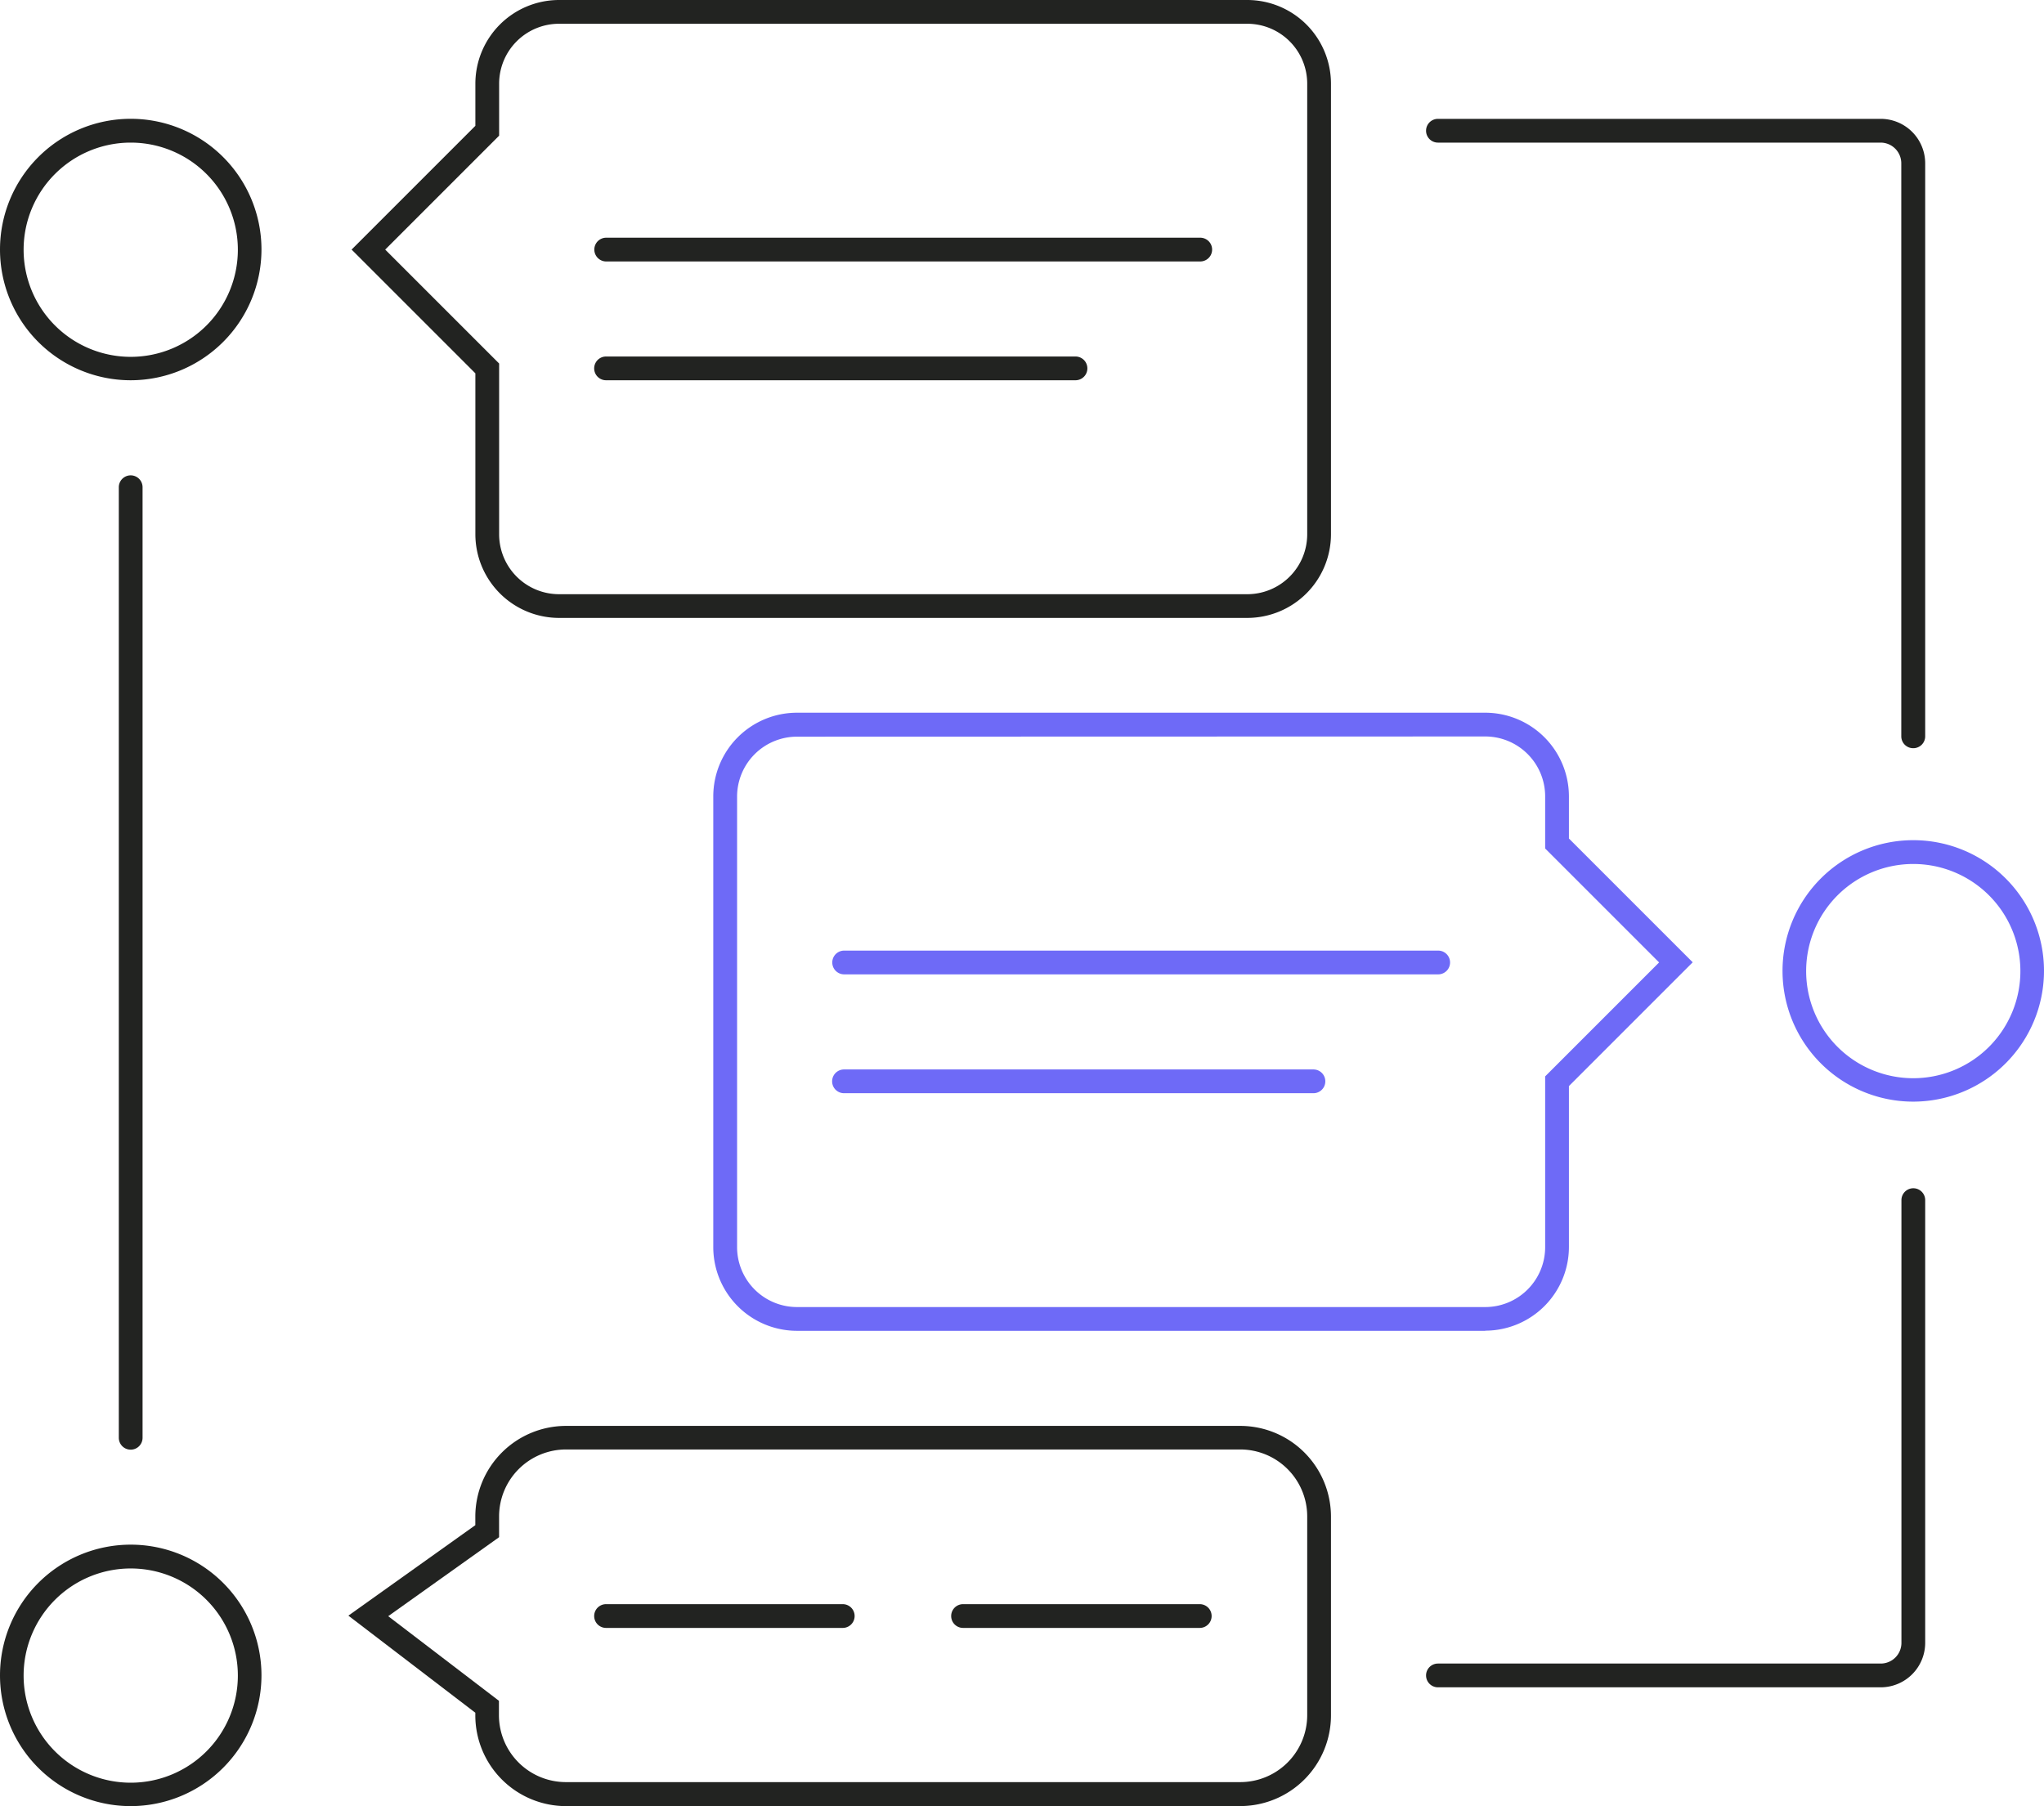 <svg id="Grupo_2824" data-name="Grupo 2824" xmlns="http://www.w3.org/2000/svg" xmlns:xlink="http://www.w3.org/1999/xlink" width="41.979" height="37.096" viewBox="0 0 41.979 37.096">
  <defs>
    <clipPath id="clip-path">
      <rect id="Rectángulo_1500" data-name="Rectángulo 1500" width="41.979" height="37.096" fill="none"></rect>
    </clipPath>
  </defs>
  <g id="Grupo_2821" data-name="Grupo 2821" transform="translate(0 0)">
    <g id="Grupo_2820" data-name="Grupo 2820" clip-path="url(#clip-path)">
      <path id="Trazado_5810" data-name="Trazado 5810" d="M2.685,25.37a2.685,2.685,0,1,1,2.685-2.685A2.688,2.688,0,0,1,2.685,25.37m0-4.881a2.2,2.2,0,1,0,2.2,2.2,2.2,2.2,0,0,0-2.2-2.2" transform="translate(0 -17.56)" fill="#222321"></path>
      <path id="Trazado_5811" data-name="Trazado 5811" d="M2.685,265.35a2.685,2.685,0,1,1,2.685-2.685,2.688,2.688,0,0,1-2.685,2.685m0-4.881a2.2,2.2,0,1,0,2.2,2.2,2.2,2.2,0,0,0-2.2-2.2" transform="translate(0 -228.255)" fill="#222321"></path>
      <path id="Trazado_5812" data-name="Trazado 5812" d="M20.245,100.012A.244.244,0,0,1,20,99.768V80.245a.244.244,0,0,1,.488,0V99.768a.244.244,0,0,1-.244.244" transform="translate(-17.56 -70.238)" fill="#222321"></path>
      <path id="Trazado_5813" data-name="Trazado 5813" d="M250,32.927a.244.244,0,0,1-.244-.244V20.914a.425.425,0,0,0-.425-.425H240.24a.244.244,0,1,1,0-.488h9.094a.914.914,0,0,1,.913.913V32.683a.244.244,0,0,1-.244.244" transform="translate(-210.708 -17.56)" fill="#222321"></path>
      <path id="Trazado_5814" data-name="Trazado 5814" d="M249.334,210.24H240.24a.244.244,0,1,1,0-.488h9.094a.425.425,0,0,0,.425-.425v-9.093a.244.244,0,1,1,.488,0v9.093a.914.914,0,0,1-.913.913" transform="translate(-210.708 -175.585)" fill="#222321"></path>
      <path id="Trazado_5815" data-name="Trazado 5815" d="M77.565,12.691H63.429a1.72,1.72,0,0,1-1.718-1.718V7.668L59.169,5.126l2.542-2.542V1.718A1.72,1.72,0,0,1,63.429,0H77.565a1.72,1.72,0,0,1,1.718,1.718v9.255a1.72,1.72,0,0,1-1.718,1.718M59.859,5.126l2.34,2.34v3.508a1.231,1.231,0,0,0,1.23,1.23H77.565a1.231,1.231,0,0,0,1.23-1.23V1.718a1.231,1.231,0,0,0-1.23-1.23H63.429a1.231,1.231,0,0,0-1.23,1.23V2.786Z" transform="translate(-51.948)" fill="#222321"></path>
      <path id="Trazado_5816" data-name="Trazado 5816" d="M112.447,40.491h-12.2a.244.244,0,0,1,0-.488h12.2a.244.244,0,0,1,0,.488" transform="translate(-87.797 -35.121)" fill="#222321"></path>
      <path id="Trazado_5817" data-name="Trazado 5817" d="M109.885,60.49h-9.641a.244.244,0,0,1,0-.488h9.641a.244.244,0,1,1,0,.488" transform="translate(-87.797 -52.68)" fill="#222321"></path>
      <path id="Trazado_5818" data-name="Trazado 5818" d="M76.949,247.793H63.1a1.864,1.864,0,0,1-1.862-1.862v-.056l-2.607-1.994,2.607-1.858v-.177a1.864,1.864,0,0,1,1.862-1.862H76.949a1.864,1.864,0,0,1,1.862,1.862v4.084a1.864,1.864,0,0,1-1.862,1.862m-17.5-3.9,2.274,1.738v.3A1.376,1.376,0,0,0,63.1,247.3H76.949a1.376,1.376,0,0,0,1.374-1.374v-4.084a1.376,1.376,0,0,0-1.374-1.374H63.1a1.376,1.376,0,0,0-1.374,1.374v.428Z" transform="translate(-51.476 -210.698)" fill="#222321"></path>
      <path id="Trazado_5819" data-name="Trazado 5819" d="M105.105,270.469h-4.861a.244.244,0,1,1,0-.488h4.861a.244.244,0,1,1,0,.488" transform="translate(-87.797 -237.034)" fill="#222321"></path>
      <path id="Trazado_5820" data-name="Trazado 5820" d="M165.186,270.469h-4.861a.244.244,0,1,1,0-.488h4.861a.244.244,0,1,1,0,.488" transform="translate(-140.546 -237.034)" fill="#222321"></path>
    </g>
  </g>
  <g id="Grupo_2823" data-name="Grupo 2823" transform="translate(0 0)">
    <g id="Grupo_2822" data-name="Grupo 2822" clip-path="url(#clip-path)">
      <path id="Trazado_5821" data-name="Trazado 5821" d="M302.681,146.779a2.685,2.685,0,1,1,2.685-2.685,2.688,2.688,0,0,1-2.685,2.685m0-4.881a2.2,2.2,0,1,0,2.2,2.2,2.2,2.2,0,0,0-2.2-2.2" transform="translate(-263.387 -124.153)" fill="#6E6AF7"></path>
      <path id="Trazado_5822" data-name="Trazado 5822" d="M135.9,132.677H121.763a1.72,1.72,0,0,1-1.718-1.718V121.7a1.72,1.72,0,0,1,1.718-1.718H135.9a1.72,1.72,0,0,1,1.718,1.718v.866l2.542,2.542-2.542,2.542v3.306a1.72,1.72,0,0,1-1.718,1.718m-14.136-12.2a1.231,1.231,0,0,0-1.23,1.23v9.255a1.231,1.231,0,0,0,1.23,1.23H135.9a1.231,1.231,0,0,0,1.23-1.23v-3.508l2.34-2.34-2.34-2.34V121.7a1.231,1.231,0,0,0-1.23-1.23Z" transform="translate(-105.396 -105.344)" fill="#6E6AF7"></path>
      <path id="Trazado_5823" data-name="Trazado 5823" d="M152.487,160.476h-12.2a.244.244,0,0,1,0-.488h12.2a.244.244,0,1,1,0,.488" transform="translate(-122.95 -140.464)" fill="#6E6AF7"></path>
      <path id="Trazado_5824" data-name="Trazado 5824" d="M149.925,180.476h-9.641a.244.244,0,0,1,0-.488h9.641a.244.244,0,1,1,0,.488" transform="translate(-122.95 -158.023)" fill="#6E6AF7"></path>
    </g>
  </g>
</svg>